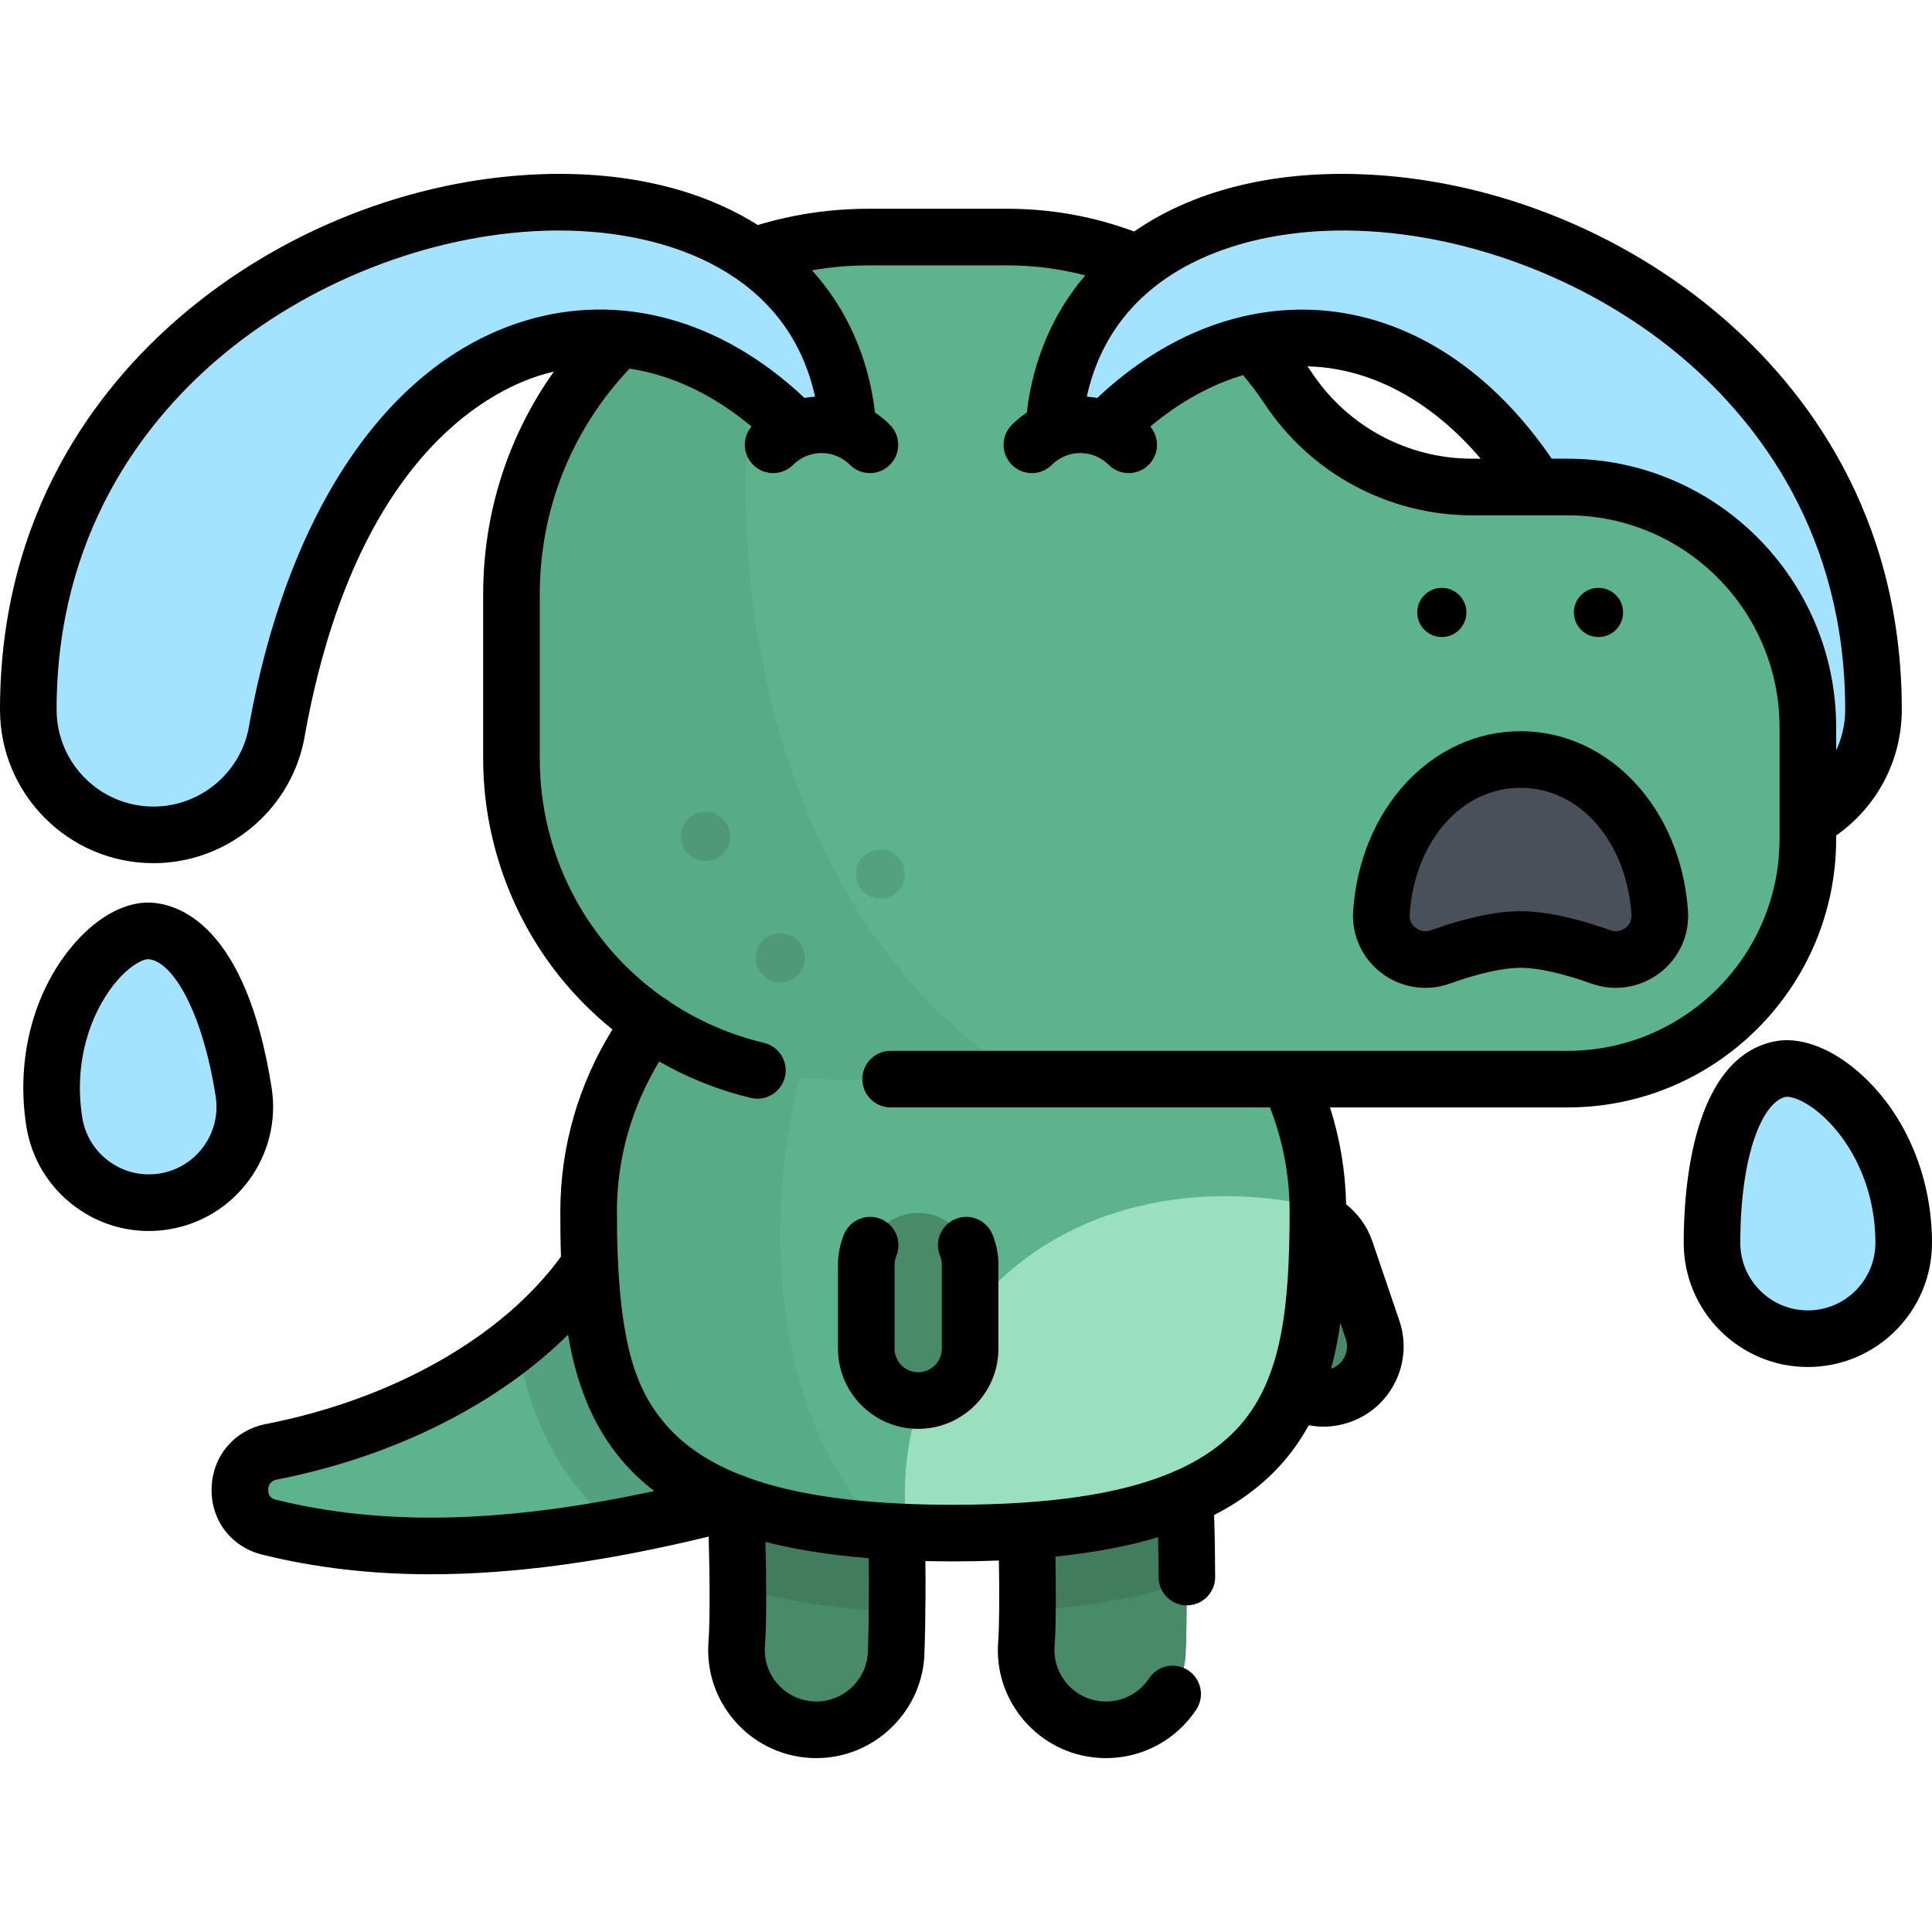 <?xml version="1.0" encoding="iso-8859-1"?>
<!-- Generator: Adobe Illustrator 19.0.0, SVG Export Plug-In . SVG Version: 6.00 Build 0)  -->
<svg version="1.1" id="Capa_1" xmlns="http://www.w3.org/2000/svg" xmlns:xlink="http://www.w3.org/1999/xlink" x="0px" y="0px"
	 viewBox="0 0 512 512" style="enable-background:new 0 0 512 512;" xml:space="preserve">
<path style="fill:#498A68;" d="M350.708,370.576c-5.729,0-11.077-3.606-13.024-9.332l-7.157-21.043
	c-2.446-7.194,1.403-15.008,8.597-17.454c7.191-2.445,15.009,1.402,17.454,8.597l7.156,21.041
	c2.447,7.194-1.402,15.008-8.596,17.455C353.671,370.339,352.176,370.576,350.708,370.576z"/>
<path style="fill:#5CB38E;" d="M264.436,376.011c-60.834,20.522-130.843,44.138-193.133,28.706
	c-10.659-2.641-10.149-17.875,0.63-19.978c42.415-8.273,73.021-30.105,86.816-53.398L264.436,376.011z"/>
<g>
	<path style="fill:#498A68;" d="M216.364,458.418c-0.545,0-1.093-0.021-1.646-0.064c-11.655-0.896-20.377-11.071-19.48-22.726
		c0.813-10.577-0.058-45.854-1.576-53.666c-3.483-10.487,1.725-22.022,12.107-26.253c10.828-4.41,23.177,0.79,27.588,11.614
		c5.707,14.007,4.348,68.163,4.087,71.551C236.591,449.977,227.316,458.418,216.364,458.418z M194.145,383.273
		c0.003,0.008,0.007,0.016,0.01,0.024C194.152,383.289,194.148,383.281,194.145,383.273z"/>
	<path style="fill:#498A68;" d="M293.126,458.418c-0.545,0-1.093-0.021-1.646-0.064c-11.655-0.896-20.377-11.071-19.48-22.726
		c0.813-10.577-0.059-45.854-1.577-53.666c-3.483-10.487,1.725-22.023,12.107-26.253c10.826-4.412,23.177,0.789,27.588,11.614
		c5.707,14.007,4.349,68.163,4.088,71.551C313.353,449.977,304.078,458.418,293.126,458.418z M270.907,383.273
		c0.003,0.008,0.007,0.016,0.01,0.024C270.914,383.289,270.91,383.281,270.907,383.273z"/>
</g>
<path style="opacity:0.1;enable-background:new    ;" d="M314.534,419.26c-0.017-17.991-0.793-43.047-4.415-51.936
	c-4.41-10.825-16.762-16.026-27.588-11.614c-10.382,4.231-15.591,15.766-12.107,26.253c1.217,6.264,2.018,30.179,1.869,44.867
	C288.633,425.756,302.634,423.258,314.534,419.26z"/>
<path style="opacity:0.1;enable-background:new    ;" d="M205.769,355.709c-10.382,4.231-15.591,15.765-12.107,26.253
	c1.061,5.46,1.805,24.328,1.88,38.811c12.008,3.473,26.006,5.555,42.19,6.326c0.196-17.59-0.187-49.496-4.375-59.776
	C228.947,356.499,216.598,351.299,205.769,355.709z"/>
<path style="opacity:0.1;enable-background:new    ;" d="M158.749,331.34c-5.064,8.551-12.402,16.902-21.75,24.46
	c2.388,14.466,7.335,28.286,17.499,40.178c2.722,3.185,5.733,6.111,9.035,8.795c34.533-6.384,68.981-17.995,100.903-28.763
	L158.749,331.34z"/>
<path style="fill:#5CB38E;" d="M349.261,321.113c0,49.413-6.712,85.168-96.634,85.168s-96.634-35.755-96.634-85.168
	s43.264-89.47,96.634-89.47C305.996,231.643,349.261,271.7,349.261,321.113z"/>
<path style="fill:#9BDFC1;" d="M349.261,321.113c0-0.394-0.011-0.785-0.016-1.178c-20.127-5.165-60.051-6.668-87.832,22.857
	c-20.245,21.515-23.175,44.733-21.003,63.249c3.892,0.158,7.961,0.239,12.217,0.239
	C342.549,406.281,349.261,370.526,349.261,321.113z"/>
<path style="opacity:0.05;enable-background:new    ;" d="M234.281,233.26c-44.595,7.936-78.289,44.248-78.289,87.853
	c0,45.754,5.766,79.793,78.006,84.584C193.889,364.985,201.647,280.925,234.281,233.26z"/>
<path style="fill:#5CB38E;" d="M341.327,102.788L341.327,102.788c-16.501-24.954-44.422-39.964-74.339-39.964h-36.775
	c-52.283,0-94.667,42.384-94.667,94.667v43.524c0,46.923,38.039,84.962,84.962,84.962H415.45c35.151,0,63.647-28.496,63.647-63.647
	v-29.621c0-35.152-28.496-63.647-63.647-63.647h-25.254C370.531,129.061,352.175,119.193,341.327,102.788z"/>
<g style="opacity:0.1;">
	<circle cx="186.97" cy="221.699" r="6.515"/>
	<circle cx="233.29" cy="231.639" r="6.515"/>
	<circle cx="206.78" cy="253.869" r="6.515"/>
</g>
<path style="opacity:0.05;enable-background:new    ;" d="M209.183,65.173c-42.16,9.564-73.636,47.264-73.636,92.318v43.524
	c0,46.923,38.039,84.963,84.962,84.963h51.555C196.982,242.292,184.255,122.206,209.183,65.173z"/>
<path style="fill:#498A68;" d="M243.334,371.165c-7.598,0-13.758-6.16-13.758-13.758v-22.226c0-7.598,6.16-13.758,13.758-13.758
	s13.758,6.16,13.758,13.758v22.226C257.092,365.005,250.932,371.165,243.334,371.165z"/>
<g>
	<path style="fill:#A3E3FF;" d="M73.183,194.8c-3.111,15.099-16.48,26.452-32.5,26.452c-18.326,0-33.183-14.856-33.183-33.183
		c0-142.853,210.208-178.962,217.302-74.072c-2.179-0.927-4.576-1.442-7.093-1.442c-2.359,0-4.605,0.464-6.673,1.284
		C163.616,65.173,91.879,88.378,73.183,194.8z"/>
	<path style="fill:#A3E3FF;" d="M279.194,113.997c2.179-0.927,4.576-1.442,7.093-1.442c2.359,0,4.605,0.464,6.672,1.284
		c35.233-36.159,83.885-32.627,114.236,15.222h8.255c35.151,0,63.647,28.496,63.647,63.647v24.554
		c10.361-5.614,17.397-16.582,17.397-29.194C496.496,45.216,286.288,9.107,279.194,113.997z"/>
</g>
<path style="fill:#495059;" d="M402.967,248.978c6.562,0,14.577,2.223,21.333,4.631c7.842,2.795,16.117-3.382,15.553-11.688
	c-1.632-24.025-17.886-40.638-36.886-40.638s-35.254,16.613-36.886,40.638c-0.564,8.306,7.711,14.482,15.553,11.688
	C388.39,251.201,396.405,248.978,402.967,248.978z"/>
<g>
	<path style="fill:#A3E3FF;" d="M453.698,329.368c0,14.029,11.372,25.401,25.401,25.401s25.401-11.372,25.401-25.401
		c0-29.509-21.892-48.242-32.735-46.038C458.807,285.963,453.698,307.659,453.698,329.368z"/>
	<path style="fill:#A3E3FF;" d="M64.565,289.359c2.186,13.857-7.275,26.863-21.132,29.049s-26.863-7.275-29.049-21.132
		c-4.599-29.148,14.107-51.064,25.161-50.577C52.755,247.281,61.182,267.915,64.565,289.359z"/>
</g>
<path d="M486.599,222.331v-0.922c10.824-7.562,17.397-19.947,17.397-33.339c0-52.088-25.908-85.319-47.641-104.024
	c-26.626-22.916-61.63-36.725-96.039-37.887c-24.092-0.808-44.56,4.681-59.757,15.192c-10.763-3.997-22.034-6.026-33.571-6.026
	h-36.774c-10.02,0-19.889,1.452-29.394,4.304c-14.897-9.383-34.4-14.236-57.141-13.471C109.271,47.32,74.266,61.129,47.64,84.045
	C25.908,102.75,0,135.981,0,188.069c0,22.433,18.25,40.683,40.683,40.683c19.215,0,35.973-13.642,39.845-32.438
	c0.015-0.072,0.028-0.144,0.041-0.216c12.963-73.79,48.178-92.189,62.717-96.674c1.162-0.359,2.33-0.669,3.501-0.945
	c-12.179,17.122-18.741,37.532-18.741,59.012v43.524c0,20.911,7.178,41.403,20.211,57.703c4.169,5.214,8.893,9.932,14.042,14.103
	c-9.055,14.65-13.807,31.202-13.807,48.292c0,3.955,0.037,7.935,0.167,11.904c-15.482,21.289-44.476,37.789-78.161,44.36
	c-8.409,1.64-14.203,8.487-14.418,17.038c-0.213,8.474,5.18,15.539,13.42,17.581c13.967,3.46,28.735,5.201,44.679,5.201
	c21.98,0,46.205-3.319,73.627-9.986c0.333,11.479,0.333,22.905-0.046,27.842c-0.587,7.634,1.833,15.04,6.816,20.854
	s11.932,9.339,19.566,9.926c0.738,0.057,1.485,0.086,2.222,0.086c14.872,0,27.417-11.627,28.558-26.468
	c0.13-1.69,0.449-12.608,0.32-25.755c2.411,0.055,4.868,0.086,7.384,0.086c4.175,0,8.203-0.076,12.09-0.227
	c0.171,9.305,0.107,17.586-0.194,21.499c-0.587,7.634,1.833,15.04,6.817,20.854c4.983,5.814,11.932,9.339,19.566,9.926
	c0.738,0.057,1.485,0.086,2.222,0.086c9.629,0,18.559-4.805,23.89-12.852c2.287-3.454,1.342-8.107-2.111-10.395
	c-3.452-2.287-8.107-1.342-10.395,2.111c-2.742,4.138-7.449,6.478-12.456,6.094c-3.639-0.28-6.952-1.96-9.327-4.732
	c-2.375-2.771-3.53-6.302-3.25-9.942c0.387-5.036,0.396-14.606,0.22-23.686c10.208-1.047,19.248-2.753,27.207-5.143
	c0.073,3.382,0.116,6.915,0.127,10.585c0.013,4.134,3.368,7.477,7.499,7.477h0.023c4.142-0.013,7.49-3.381,7.477-7.523
	c-0.018-5.813-0.112-11.312-0.28-16.413c7.525-3.853,13.689-8.638,18.614-14.4c2.522-2.951,4.652-6.098,6.462-9.397
	c1.274,0.238,2.57,0.373,3.88,0.373c2.326,0,4.629-0.382,6.845-1.136c5.376-1.828,9.718-5.64,12.227-10.734
	s2.884-10.86,1.055-16.236l-7.156-21.04c-1.318-3.878-3.767-7.261-6.944-9.782c-0.186-8.777-1.618-17.368-4.27-25.67h62.987
	C454.683,293.478,486.599,261.561,486.599,222.331z M355.194,350.569l1.439,4.231c0.538,1.582,0.428,3.279-0.311,4.779
	c-0.732,1.488-1.998,2.601-3.563,3.144C353.83,358.777,354.615,354.71,355.194,350.569z M359.81,61.15
	c30.598,1.033,63.032,13.842,86.76,34.264c19.355,16.657,42.426,46.254,42.426,92.655c0,3.805-0.851,7.477-2.397,10.807v-6.167
	c0-39.231-31.917-71.147-71.147-71.147h-4.221c-15.647-22.933-36.539-36.791-59.205-39.147c-21.507-2.233-43.096,5.928-61.23,23.041
	c-0.915-0.161-1.841-0.274-2.779-0.336C295.395,71.387,328.986,60.105,359.81,61.15z M392.404,121.561h-2.206
	c-17.198,0-33.129-8.564-42.615-22.91c-0.348-0.526-0.722-1.04-1.082-1.561c1.325,0.036,2.65,0.107,3.973,0.244
	C365.815,98.929,380.356,107.41,392.404,121.561z M138.864,85.09c-36.275,11.192-62.897,50.661-73.048,108.296
	c-2.482,11.807-13.036,20.366-25.133,20.366C26.521,213.752,15,202.231,15,188.069c0-46.401,23.071-75.998,42.426-92.655
	c23.728-20.422,56.162-33.231,86.76-34.264c1.283-0.043,2.57-0.065,3.86-0.065c29.723,0,60.879,11.7,67.946,44.034
	c-0.944,0.062-1.877,0.175-2.798,0.338C191.174,84.67,164.308,77.239,138.864,85.09z M73.107,397.436
	c-1.384-0.343-2.068-1.232-2.033-2.644c0.021-0.843,0.348-2.313,2.294-2.692c30.974-6.042,58.568-19.952,77.171-38.398
	c2.073,12.32,6.196,23.861,14.347,33.398c2.506,2.932,5.336,5.608,8.499,8.041C133.588,403.739,101.372,404.439,73.107,397.436z
	 M229.967,438.299c-0.571,7.431-7.126,13.164-14.674,12.578c-3.639-0.28-6.952-1.96-9.327-4.732c-2.376-2.771-3.53-6.302-3.25-9.942
	c0.433-5.63,0.409-16.902,0.132-27.583c8.078,2.067,17.181,3.5,27.385,4.321C230.384,426.232,230.052,437.148,229.967,438.299z
	 M236.027,278.478c-4.142,0-7.5,3.358-7.5,7.5s3.358,7.5,7.5,7.5h100.524c3.451,8.843,5.21,18.115,5.21,27.635
	c0,25.477-2.141,43.772-12.798,56.241c-4.29,5.02-9.967,9.118-17.176,12.337c-0.456,0.146-0.892,0.332-1.305,0.558
	c-9.953,4.194-22.701,6.796-38.592,7.905c-0.033,0.001-0.065-0.003-0.098-0.002c-0.226,0.007-0.448,0.028-0.669,0.055
	c-5.755,0.382-11.909,0.575-18.497,0.575c-4.981,0-9.719-0.108-14.222-0.326c-0.221-0.023-0.445-0.034-0.671-0.037
	c-16.052-0.819-29.082-3.052-39.418-6.786c-0.373-0.185-0.765-0.334-1.169-0.456c-0.399-0.191-0.817-0.343-1.246-0.461
	c-8.374-3.358-14.85-7.791-19.61-13.361c-7.901-9.245-12.798-21.877-12.798-56.241c0-14.043,3.863-27.669,11.209-39.799
	c7.576,4.334,15.752,7.609,24.275,9.642c0.585,0.14,1.17,0.207,1.747,0.207c3.392,0,6.467-2.317,7.289-5.761
	c0.961-4.029-1.526-8.075-5.555-9.036c-9.128-2.178-17.528-5.909-24.973-10.857c-0.183-0.163-0.375-0.32-0.577-0.467
	c-0.344-0.251-0.705-0.46-1.073-0.645c-20.134-14.145-32.788-37.458-32.788-63.381v-43.524c0-22.475,8.43-43.571,23.787-59.81
	c11.189,1.688,22.235,6.891,32.323,15.352c-2.496,2.947-2.358,7.363,0.423,10.142c2.929,2.928,7.678,2.927,10.606-0.003
	c0.984-0.984,2.128-1.748,3.371-2.275c0.121-0.043,0.241-0.088,0.36-0.138c1.195-0.456,2.473-0.703,3.79-0.703
	c1.422,0,2.801,0.277,4.076,0.806c0.023,0.01,0.046,0.023,0.069,0.033c1.246,0.527,2.391,1.292,3.376,2.278
	c1.464,1.466,3.384,2.198,5.305,2.198c1.918,0,3.837-0.732,5.302-2.195c2.93-2.928,2.931-7.677,0.003-10.606
	c-1.221-1.221-2.544-2.304-3.949-3.241c-1.781-14.884-7.602-27.625-16.714-37.699c4.941-0.859,9.964-1.304,15.037-1.304h36.774
	c7.015,0,13.911,0.896,20.618,2.652c-8.425,9.852-13.799,22.13-15.501,36.352c-1.405,0.937-2.728,2.019-3.948,3.241
	c-2.928,2.93-2.927,7.679,0.003,10.606c2.929,2.928,7.678,2.927,10.606-0.003c2.009-2.01,4.68-3.117,7.521-3.117
	c1.319,0,2.598,0.248,3.794,0.705c0.117,0.049,0.236,0.093,0.355,0.136c1.244,0.527,2.389,1.292,3.373,2.276
	c1.464,1.466,3.384,2.198,5.305,2.198c1.918,0,3.837-0.732,5.302-2.195c2.779-2.777,2.918-7.191,0.426-10.138
	c7.738-6.494,16.051-11.088,24.58-13.632c2.034,2.413,3.933,4.925,5.65,7.521c12.271,18.557,32.879,29.636,55.127,29.636h16.99
	c0.005,0,0.01,0.001,0.016,0.001c0.005,0,0.009-0.001,0.014-0.001h8.233c30.96,0,56.147,25.188,56.147,56.147v24.525
	c0,0.019,0,0.038,0,0.058v5.04c0,30.959-25.188,56.147-56.147,56.147H236.027V278.478z M491.367,283.121
	c-7.117-5.816-14.807-8.419-21.096-7.141c-21.727,4.415-24.073,38.807-24.073,53.388c0,18.142,14.759,32.901,32.901,32.901
	S512,347.51,512,329.369C512,310.969,504.287,293.68,491.367,283.121z M479.099,347.269c-9.871,0-17.901-8.03-17.901-17.901
	c0-23.791,6.067-37.471,12.06-38.689c0.082-0.016,0.191-0.026,0.328-0.026c1.138,0,4.143,0.694,8.29,4.082
	c7.311,5.976,15.124,18.213,15.124,34.634C497,339.239,488.97,347.269,479.099,347.269z M71.974,288.191
	C71.974,288.19,71.974,288.19,71.974,288.191c-6.821-43.236-24.72-48.66-32.099-48.984c-6.414-0.279-13.602,3.486-19.725,10.34
	C9.033,261.99,4.108,280.269,6.976,298.445c1.369,8.681,6.037,16.309,13.144,21.478c5.685,4.136,12.387,6.303,19.284,6.303
	c1.725,0,3.461-0.136,5.198-0.41C62.521,322.99,74.801,306.111,71.974,288.191z M42.264,311c-4.721,0.745-9.453-0.394-13.32-3.207
	s-6.407-6.963-7.152-11.686c-2.559-16.221,3.252-29.525,9.543-36.567c3.926-4.395,6.996-5.35,7.836-5.35
	c0.015,0,0.03,0.001,0.043,0.001c6.11,0.269,14.235,12.836,17.942,36.336l0,0C58.695,300.278,52.014,309.462,42.264,311z
	 M223.654,327.153c-1.047,2.566-1.578,5.267-1.578,8.027v22.226c0,11.722,9.536,21.258,21.258,21.258s21.258-9.536,21.258-21.258
	V335.18c0-2.761-0.531-5.462-1.578-8.027c-1.565-3.836-5.943-5.675-9.778-4.111c-3.835,1.565-5.676,5.943-4.111,9.778
	c0.31,0.758,0.466,1.552,0.466,2.36v22.226c0,3.451-2.807,6.258-6.258,6.258s-6.258-2.807-6.258-6.258V335.18
	c0-0.808,0.157-1.603,0.466-2.36c1.565-3.835-0.276-8.213-4.111-9.778C229.599,321.477,225.219,323.317,223.654,327.153z
	 M423.615,168.822c3.598,0,6.515-2.917,6.515-6.515c0-3.598-2.917-6.515-6.515-6.515c-3.598,0-6.515,2.917-6.515,6.515
	C417.1,165.905,420.017,168.822,423.615,168.822z M439.803,257.872c5.152-3.901,7.968-10.054,7.533-16.459
	c-1.844-27.153-20.919-47.63-44.369-47.63s-42.525,20.477-44.369,47.63c-0.435,6.405,2.381,12.558,7.533,16.459
	c3.404,2.578,7.476,3.915,11.597,3.914c2.157,0,4.328-0.366,6.423-1.113c7.702-2.745,14.208-4.195,18.816-4.195
	s11.114,1.451,18.816,4.195C427.879,262.846,434.616,261.799,439.803,257.872z M379.116,246.544c-1.9,0.679-3.381-0.215-3.929-0.63
	c-0.661-0.501-1.75-1.618-1.623-3.484c1.324-19.496,13.69-33.646,29.403-33.646s28.079,14.15,29.403,33.646
	c0.127,1.866-0.962,2.984-1.623,3.484c-0.548,0.415-2.029,1.308-3.929,0.63c-9.433-3.361-17.457-5.065-23.851-5.065
	C396.573,241.478,388.548,243.182,379.116,246.544z M382.095,168.822c3.598,0,6.515-2.917,6.515-6.515
	c0-3.598-2.917-6.515-6.515-6.515c-3.598,0-6.515,2.917-6.515,6.515C375.58,165.905,378.497,168.822,382.095,168.822z"/>
<g>
</g>
<g>
</g>
<g>
</g>
<g>
</g>
<g>
</g>
<g>
</g>
<g>
</g>
<g>
</g>
<g>
</g>
<g>
</g>
<g>
</g>
<g>
</g>
<g>
</g>
<g>
</g>
<g>
</g>
</svg>
